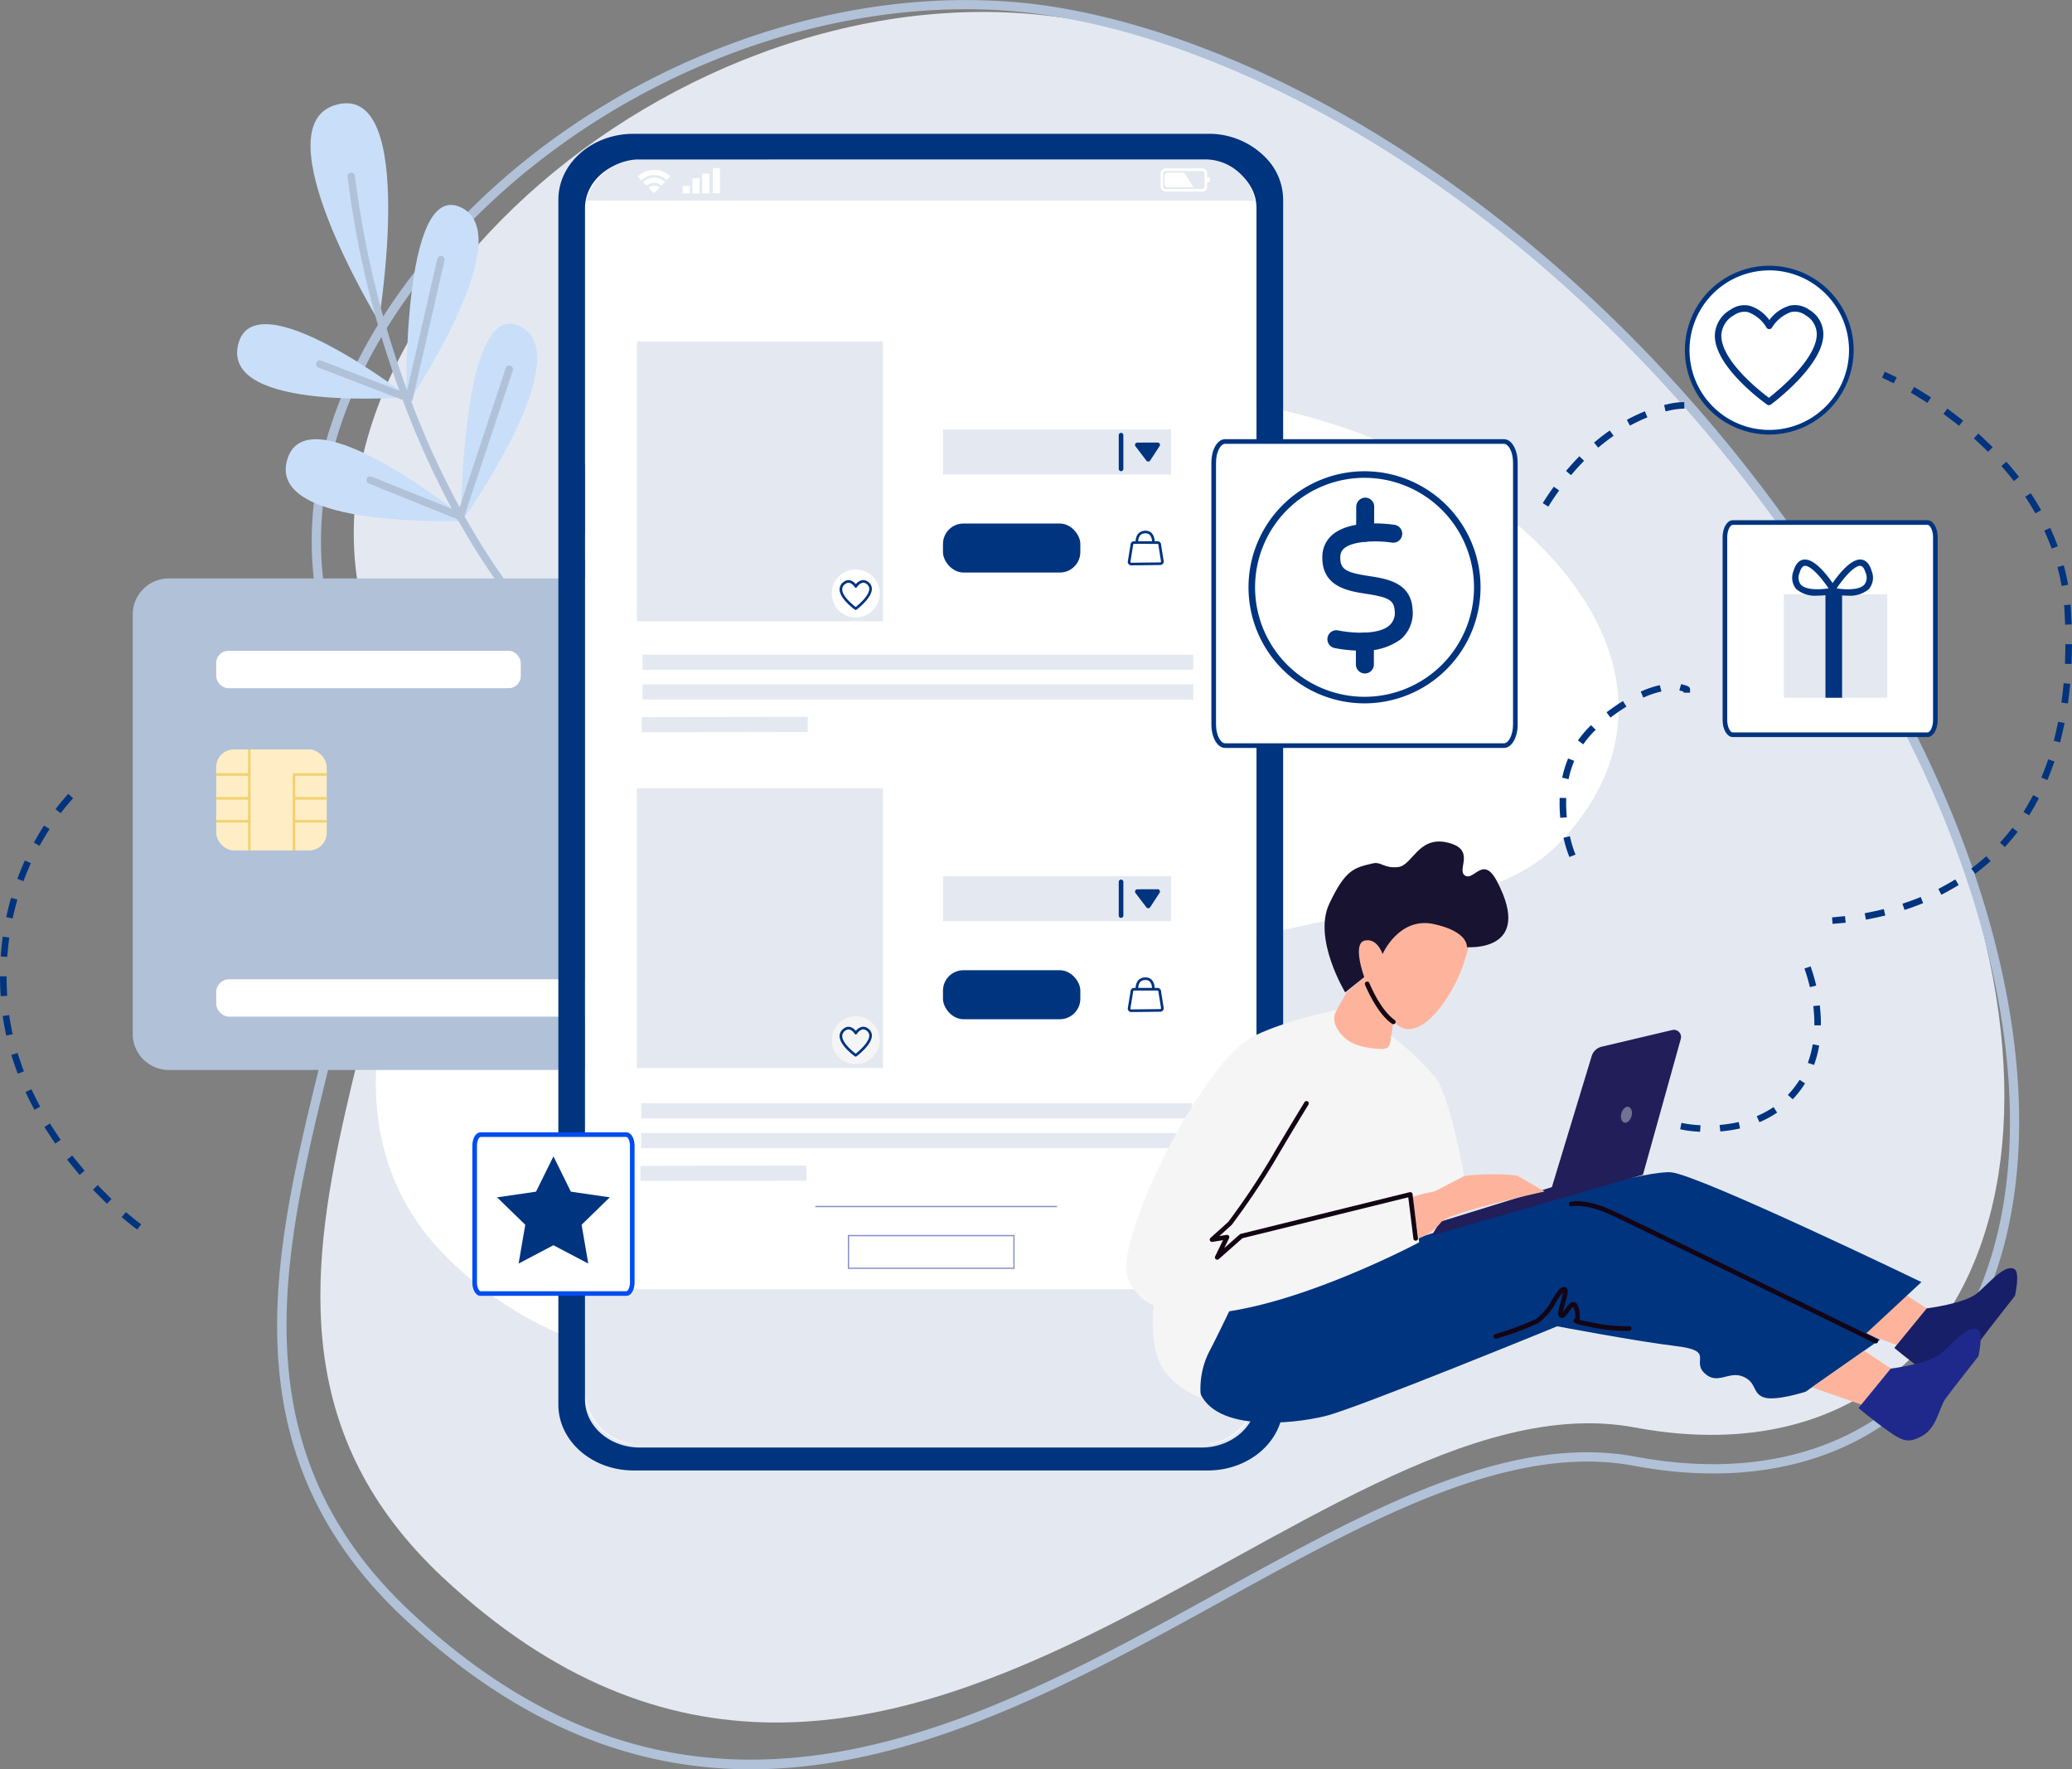 <svg xmlns="http://www.w3.org/2000/svg" xmlns:xlink="http://www.w3.org/1999/xlink" width="234.267" height="200" viewBox="0 0 234.267 200">
  <rect x="0" y="0" width="234.267" height="200" fill="#808080" stroke="none"/>
  <defs>
    <linearGradient id="linear-gradient" x1="-0.95" y1="-0.122" x2="-1.773" y2="-0.15" gradientUnits="objectBoundingBox">
      <stop offset="0" stop-color="#fff"/>
      <stop offset="1" stop-color="#daeaff"/>
    </linearGradient>
    <linearGradient id="linear-gradient-2" x1="-2.097" y1="-37.85" x2="-1.14" y2="-37.85" gradientUnits="objectBoundingBox">
      <stop offset="0" stop-color="#fff"/>
      <stop offset="1" stop-color="#dee5e4"/>
    </linearGradient>
  </defs>
  <g id="Group_3785" data-name="Group 3785" transform="translate(-321.943 -246.597)">
    <path id="Path_4294" data-name="Path 4294" d="M370.379,424.814c50.75,47.524,98-23.8,134.831-16.912,37.831,7.072,55.4-31.671,29.464-81.551-25.25-48.56-65.721-73.092-92.9-77.62-44.93-7.486-93.671,36.517-78.646,71.767C376.689,352.312,336.86,393.426,370.379,424.814Z" transform="translate(1.591 0.059)" fill="#e4e9f1"/>
    <path id="Path_4295" data-name="Path 4295" d="M521.31,390.061l7.294,2.669,3.516-3.648-4.467-2.936Z" transform="translate(9.158 6.41)" fill="#feb49c"/>
    <path id="Path_4296" data-name="Path 4296" d="M405.45,446.6c-12.751,0-25.864-4.569-39.182-17.039-20.278-18.99-14.75-41.438-9.405-63.147,3.906-15.861,7.595-30.842,1.82-44.387-5.891-13.822-2.631-30.189,8.946-44.908,17.1-21.74,46.943-33.941,72.561-29.672,29.594,4.931,70.751,31.629,95.986,80.158,14.962,28.774,16.823,56.673,4.857,72.809-7.794,10.509-20.487,14.727-35.74,11.875-14.027-2.621-29.773,6.052-46.441,15.233C442.2,436.692,424.219,446.595,405.45,446.6Zm24.289-198.955c-22.6,0-46.661,11.523-61.288,30.12-11.333,14.409-14.543,30.392-8.806,43.85,5.911,13.868,2.008,29.719-1.767,45.05-5.273,21.416-10.726,43.561,9.1,62.132,32.366,30.312,63.709,13.044,91.365-2.192,16.835-9.274,32.741-18.043,47.136-15.345,14.837,2.772,27.165-1.3,34.707-11.469,11.726-15.814,9.831-43.288-4.944-71.7-25.069-48.209-65.892-74.721-95.229-79.608A62.446,62.446,0,0,0,429.739,247.642Z" transform="translate(1.376 0)" fill="#b1c1d8"/>
    <path id="Path_4297" data-name="Path 4297" d="M526.716,392.675s1.675,1.4,3.326,2.573,2.368,1.5,3.987.55,1.887-3.24,2.588-4.2,3.737-4.813,3.737-4.813.6-2.636-.049-3.015c-1.085-.633-2.846,1.551-4.221,2.719s-5.7,1.711-5.7,1.711Z" transform="translate(9.406 6.296)" fill="#171f69"/>
    <path id="Path_4298" data-name="Path 4298" d="M496.9,339.38c22.562-24.941-21.287-56.176-56.37-48.866-32.262,6.722-60.407,34.834-65.888,43.284-14.3,22.054-15.675,40.018-5.283,51.646,11.445,12.806,37.168,21.65,57.4,2.531,16.284-15.39,17.547-28.849,25.535-33.281C469.216,345.3,487.441,349.831,496.9,339.38Z" transform="translate(1.866 1.968)" fill="url(#linear-gradient)"/>
    <path id="Path_4299" data-name="Path 4299" d="M363.227,282.4s4.388-26.661-4.635-24.521S363.227,282.4,363.227,282.4Z" transform="translate(1.542 0.513)" fill="#c9def9"/>
    <path id="Path_4300" data-name="Path 4300" d="M371.757,304.106s13.466-18.767,6.749-22.216S371.757,304.106,371.757,304.106Z" transform="translate(2.288 1.607)" fill="#c9def9"/>
    <path id="Path_4301" data-name="Path 4301" d="M381.981,317.823s13.466-18.768,6.749-22.216S381.981,317.823,381.981,317.823Z" transform="translate(2.758 2.237)" fill="#4060f0"/>
    <path id="Path_4302" data-name="Path 4302" d="M373.422,303.278s-18.167-14.813-20.435-6.867S373.422,303.278,373.422,303.278Z" transform="translate(1.419 2.181)" fill="#c9def9"/>
    <path id="Path_4303" data-name="Path 4303" d="M383.136,316.31s-21.695-8.875-21.549-.613S383.136,316.31,383.136,316.31Z" transform="translate(1.821 3.013)" fill="#4060f0"/>
    <path id="Path_4304" data-name="Path 4304" d="M366.971,289.869s-17.534-13.557-19.291-5.883S366.971,289.869,366.971,289.869Z" transform="translate(1.177 1.609)" fill="#c9def9"/>
    <path id="Path_4305" data-name="Path 4305" d="M365.879,291.415s12.984-19.106,6.181-22.382S365.879,291.415,365.879,291.415Z" transform="translate(2.018 1.017)" fill="#c9def9"/>
    <path id="Path_4306" data-name="Path 4306" d="M356.142,286.748a.419.419,0,0,1,.541-.242l8.841,3.4q-.552-1.527-1.069-3.089a108.842,108.842,0,0,1-4.785-21.11.419.419,0,0,1,.834-.079,107.957,107.957,0,0,0,4.754,20.947c.349,1.062.732,2.167,1.148,3.3l3.413-14.886a.419.419,0,1,1,.817.187l-3.6,15.693a.418.418,0,0,1-.168.247,97.629,97.629,0,0,0,5.473,11.97l5.209-15.72a.419.419,0,1,1,.795.263l-5.47,16.435a2.877,2.877,0,0,0,.27.465,74.261,74.261,0,0,0,9.675,13.434l.127,0,4.3-14.578a.419.419,0,1,1,.8.236l-4.306,14.61a.406.406,0,0,1,.027.134.417.417,0,0,1-.224.378,60.081,60.081,0,0,0,4.39,4.2.418.418,0,0,1-.174.723.414.414,0,0,1-.373-.089,61.826,61.826,0,0,1-4.932-4.761l-10.568.215a.419.419,0,1,1-.017-.838l9.834-.2a74.355,74.355,0,0,1-8.862-12.269q-.268-.46-.531-.927a1.4,1.4,0,0,1-.236-.368l-9.993-4.029a.419.419,0,1,1,.313-.777l9.072,3.646a98.373,98.373,0,0,1-5.559-12.315l-9.525-3.66A.417.417,0,0,1,356.142,286.748Z" transform="translate(1.57 0.857)" fill="#b1c1d8"/>
    <g id="Group_3697" data-name="Group 3697" transform="translate(336.943 311.979)">
      <path id="Rectangle_1404" data-name="Rectangle 1404" d="M4.083,0H83.67a4.081,4.081,0,0,1,4.081,4.081v47.4a4.083,4.083,0,0,1-4.083,4.083H4.083A4.083,4.083,0,0,1,0,51.479V4.083A4.083,4.083,0,0,1,4.083,0Z" transform="translate(0.004 0.004)" fill="#b1c1d8"/>
      <rect id="Rectangle_1405" data-name="Rectangle 1405" width="12.497" height="11.418" rx="2" transform="translate(9.445 19.334)" fill="#ffeec5"/>
      <rect id="Rectangle_1406" data-name="Rectangle 1406" width="0.296" height="11.418" transform="translate(13.04 19.334)" fill="#f1d175"/>
      <path id="Path_4309" data-name="Path 4309" d="M353.883,338.892h-.3v-8.734h3.845v.3h-3.549Z" transform="translate(-335.489 -308.14)" fill="#f1d175"/>
      <rect id="Rectangle_1407" data-name="Rectangle 1407" width="3.742" height="0.296" transform="translate(9.445 22.018)" fill="#f1d175"/>
      <rect id="Rectangle_1408" data-name="Rectangle 1408" width="3.742" height="0.296" transform="translate(9.445 24.714)" fill="#f1d175"/>
      <rect id="Rectangle_1409" data-name="Rectangle 1409" width="3.742" height="0.296" transform="translate(9.445 27.311)" fill="#f1d175"/>
      <rect id="Rectangle_1410" data-name="Rectangle 1410" width="3.697" height="0.296" transform="translate(18.245 24.714)" fill="#f1d175"/>
      <rect id="Rectangle_1411" data-name="Rectangle 1411" width="3.697" height="0.296" transform="translate(18.245 27.311)" fill="#f1d175"/>
      <g id="Group_3696" data-name="Group 3696" transform="translate(79.81 16.034)">
        <path id="Path_4310" data-name="Path 4310" d="M412.971,329.268a.382.382,0,0,1-.294-.627,1.448,1.448,0,0,0,.241-.849,1.472,1.472,0,0,0-.237-.822.382.382,0,0,1,.6-.47,2.194,2.194,0,0,1,.4,1.292,2.155,2.155,0,0,1-.417,1.338A.38.38,0,0,1,412.971,329.268Z" transform="translate(-412.588 -324.349)" fill="#fff"/>
        <path id="Path_4311" data-name="Path 4311" d="M414.2,329.8a.375.375,0,0,1-.2-.059.381.381,0,0,1-.123-.525,3.026,3.026,0,0,0,.393-1.381,4,4,0,0,0-.41-1.47.382.382,0,1,1,.682-.344,4.786,4.786,0,0,1,.494,1.818,3.76,3.76,0,0,1-.51,1.78A.383.383,0,0,1,414.2,329.8Z" transform="translate(-412.532 -324.374)" fill="#fff"/>
        <path id="Path_4312" data-name="Path 4312" d="M415.411,330.475a.382.382,0,0,1-.333-.571,4.835,4.835,0,0,0,.581-2.039,6.39,6.39,0,0,0-.593-2.153.382.382,0,1,1,.689-.328,7.044,7.044,0,0,1,.668,2.481,5.54,5.54,0,0,1-.681,2.417A.38.38,0,0,1,415.411,330.475Z" transform="translate(-412.476 -324.404)" fill="#fff"/>
        <path id="Path_4313" data-name="Path 4313" d="M416.652,331.144a.376.376,0,0,1-.194-.053.381.381,0,0,1-.137-.522,5.631,5.631,0,0,0,.7-2.655,9.791,9.791,0,0,0-.794-2.936.382.382,0,1,1,.7-.314,10.485,10.485,0,0,1,.862,3.22,6.351,6.351,0,0,1-.8,3.069A.381.381,0,0,1,416.652,331.144Z" transform="translate(-412.423 -324.437)" fill="#fff"/>
      </g>
      <path id="Path_4314" data-name="Path 4314" d="M402.926,354.16a6,6,0,1,1,6,6A6,6,0,0,1,402.926,354.16Z" transform="translate(-333.223 -307.313)" fill="#ffe7ae"/>
      <rect id="Rectangle_1412" data-name="Rectangle 1412" width="46.123" height="4.226" rx="1.443" transform="translate(9.445 45.317)" fill="#fff"/>
      <rect id="Rectangle_1413" data-name="Rectangle 1413" width="34.435" height="4.226" rx="1.36" transform="translate(9.445 8.186)" fill="#fff"/>
    </g>
    <path id="Rectangle_1415" data-name="Rectangle 1415" d="M5.928,0H70a5.928,5.928,0,0,1,5.928,5.928V142.2A5.928,5.928,0,0,1,70,148.133H5.93A5.93,5.93,0,0,1,0,142.2V5.928A5.928,5.928,0,0,1,5.928,0Z" transform="translate(388.083 261.723)" fill="#fff"/>
    <path id="Path_4315" data-name="Path 4315" d="M454.9,403.454l-63.523,0a6.2,6.2,0,0,1-6.2-6.2V385.935H461.1v11.318A6.2,6.2,0,0,1,454.9,403.454Z" transform="translate(2.905 6.401)" fill="#e4e9f1"/>
    <path id="Path_4317" data-name="Path 4317" d="M462.544,243.556a8.936,8.936,0,0,0-6.809-2.986H390.8c-4.7,0-8.5,3.343-8.5,7.456V384.22c0,4.113,3.807,7.447,8.5,7.447h64.932c4.7,0,8.514-3.334,8.514-7.447V248.026A6.8,6.8,0,0,0,462.544,243.556Zm-1.311,140.083c0,3-2.779,5.436-6.21,5.436l-63.513,0c-3.431,0-6.2-2.428-6.2-5.433V248.984c0-3,2.77-5.43,6.2-5.43l63.512,0c3.431,0,6.211,2.423,6.211,5.427Z" transform="translate(2.773 21.153)" fill="#00347f"/>
    <path id="Path_4318" data-name="Path 4318" d="M469.584,352.2l-2.013,1.741-1.859,3.342a8.754,8.754,0,0,0,2.969,2.7,7.083,7.083,0,0,0,3.714.551l.531-3.642Z" transform="translate(6.604 4.851)" fill="#feb49c"/>
    <path id="Path_4319" data-name="Path 4319" d="M471.516,349.987s-1.352-2.9-2.631-1.422,2.829,10.061,5.635,9.907,5.461-5.145,6.183-7.433,1.6-4.808-.9-6.418C474.688,341.322,471.516,349.987,471.516,349.987Z" transform="translate(6.739 4.468)" fill="#feb49c"/>
    <path id="Path_4320" data-name="Path 4320" d="M467.459,354.6l2.153-1.731s-1.388-3.761.034-4.122,2.033,1.526,2.033,1.526,1.842-4.24,5.776-3.4c4,.858,3.761,2.611,3.761,2.611s7.634.648,3.414-7.424c-1.584-3.03-2.605-.008-3.628-.667s1.363-2.98-2.05-3.746c-3.238-.727-3.892,2.609-5.513,2.787s-1.894-.648-2.868-.415c-2.045.49-3.065.619-4.921,4.583S467.459,354.6,467.459,354.6Z" transform="translate(6.577 4.178)" fill="#171331"/>
    <path id="Path_4321" data-name="Path 4321" d="M454.682,393.626c2.671,5.729,9.761,5.668,13.473,4.74s26.2-10.144,26.2-10.144,9.013,1.707,13.435,2.238,1.729,1.624,3.2,3.047,2.745-.271,4.35.392,1.029,1.868,2.353,2.351,4.759-.638,4.759-.638l10.662-9.909s-24.916-12.018-28.256-12.4c-4.831-.547-43.126,11.96-43.126,11.96S451.734,387.308,454.682,393.626Z" transform="translate(6.072 5.82)" fill="#00347f"/>
    <path id="Path_4322" data-name="Path 4322" d="M451.418,397.215c1.175,5.394,10.737,4.363,14.449,3.435s26.2-10.143,26.2-10.143,9.012,1.709,13.435,2.239,1.73,1.623,3.2,3.046,2.743-.27,4.351.393,1.027,1.869,2.351,2.351,4.76-.639,4.76-.639l8.393-5.874S499.348,378,494.122,377.573s-36.324,8.62-36.324,8.62S450.244,391.82,451.418,397.215Z" transform="translate(5.942 6.016)" fill="#00347f"/>
    <path id="Path_4323" data-name="Path 4323" d="M447.131,386.874c-.568-.372-1.045,4.524.195,7.288s4.672,4,4.672,4a9.353,9.353,0,0,1,.857-5.052c1.24-2.384,2.734-5.547,2.734-5.547S447.7,387.246,447.131,386.874Z" transform="translate(5.724 6.443)" fill="#f5f5f5"/>
    <path id="Path_4324" data-name="Path 4324" d="M517.807,396.717l5.607,1.958,3.884-3.725-3.584-2.367Z" transform="translate(8.997 6.706)" fill="#feb49c"/>
    <path id="Path_4325" data-name="Path 4325" d="M522.841,399.171s1.665,1.4,3.307,2.559,2.354,1.49,3.965.547,1.875-3.221,2.573-4.18,3.716-4.786,3.716-4.786.6-2.622-.049-3c-1.078-.629-2.83,1.543-4.2,2.7s-5.67,1.7-5.67,1.7Z" transform="translate(9.228 6.597)" fill="#1f298c"/>
    <path id="Path_4326" data-name="Path 4326" d="M476.7,381.161l23.893-6.883,4.277-15.355a.81.81,0,0,0-.966-1.005l-7.978,1.886a1.557,1.557,0,0,0-1.132,1.064l-4.5,14.81-12.646,3.917Z" transform="translate(7.109 5.113)" fill="#221e59"/>
    <path id="Path_4327" data-name="Path 4327" d="M526.226,392.492a.259.259,0,0,1-.114-.026c-.271-.132-27.047-13.228-29.956-14.557-2.8-1.28-4.267-.913-4.283-.911a.258.258,0,0,1-.319-.184.262.262,0,0,1,.181-.321c.066-.019,1.644-.429,4.639.94,2.915,1.333,29.7,14.431,29.966,14.563a.261.261,0,0,1-.114.5Z" transform="translate(7.791 5.964)" fill="#130514"/>
    <path id="Path_4328" data-name="Path 4328" d="M483.642,391.54a.262.262,0,0,1-.074-.513,33.35,33.35,0,0,0,4.622-1.711,6.559,6.559,0,0,0,1.82-2.181c.486-.775.837-1.336,1.238-1.435a.39.39,0,0,1,.4.1c.243.25.115.751-.152,1.685a9.647,9.647,0,0,0-.256,1.041c.079-.1.168-.22.237-.315.326-.45.661-.917,1.071-.794.584.174.61,1.421.591,1.989.236.067.679.17,1.5.322a18.166,18.166,0,0,0,4.066.4.249.249,0,0,1,.279.242.261.261,0,0,1-.243.279,18.277,18.277,0,0,1-4.2-.406c-2.052-.38-2.126-.5-2.109-.772a.287.287,0,0,1,.186-.251,2.5,2.5,0,0,0-.226-1.305,3.613,3.613,0,0,0-.494.6c-.278.384-.5.691-.783.688a.4.4,0,0,1-.321-.183c-.189-.279-.055-.794.2-1.68a8.879,8.879,0,0,0,.255-1.05,6.946,6.946,0,0,0-.793,1.121,6.9,6.9,0,0,1-2.009,2.361,33.3,33.3,0,0,1-4.728,1.755A.266.266,0,0,1,483.642,391.54Z" transform="translate(7.416 6.389)" fill="#130514"/>
    <path id="Path_4347" data-name="Path 4347" d="M432.448,383.909H413.593v-3.842h18.855Zm-18.707-.149H432.3v-3.544H413.742Z" transform="translate(4.21 6.131)" fill="#8892c4"/>
    <rect id="Rectangle_1420" data-name="Rectangle 1420" width="27.324" height="0.149" transform="translate(414.127 382.91)" fill="#8892c4"/>
    <g id="Group_3700" data-name="Group 3700" transform="translate(512.393 276.635)">
      <path id="Path_4364" data-name="Path 4364" d="M504.279,284.844a9.3,9.3,0,1,1,9.3,9.279A9.29,9.29,0,0,1,504.279,284.844Z" transform="translate(-504.018 -275.304)" fill="#fff"/>
      <path id="Path_4365" data-name="Path 4365" d="M513.594,294.4a9.54,9.54,0,1,1,9.565-9.539A9.563,9.563,0,0,1,513.594,294.4Zm0-18.557a9.017,9.017,0,1,0,9.042,9.018A9.04,9.04,0,0,0,513.594,275.839Z" transform="translate(-504.029 -275.316)" fill="#00347f"/>
    </g>
    <path id="Path_4366" data-name="Path 4366" d="M513.428,290.882a.365.365,0,0,1-.213-.069c-.244-.172-5.967-4.255-5.9-7.847a3.449,3.449,0,0,1,1.77-2.876,2.7,2.7,0,0,1,2.18-.438,4.225,4.225,0,0,1,2.209,1.613,4.379,4.379,0,0,1,2.306-1.633,2.767,2.767,0,0,1,2.192.459,3.231,3.231,0,0,1,1.611,2.677c.084,3.572-5.685,7.861-5.93,8.041A.37.37,0,0,1,513.428,290.882Zm-2.769-10.561a2.119,2.119,0,0,0-1.173.388,2.72,2.72,0,0,0-1.436,2.27c-.048,2.839,4.334,6.291,5.373,7.069,1.04-.809,5.48-4.434,5.413-7.264a2.5,2.5,0,0,0-1.28-2.076,2.017,2.017,0,0,0-1.618-.354,4.142,4.142,0,0,0-2.158,1.751.37.37,0,0,1-.638-.006,3.99,3.99,0,0,0-2.057-1.727A1.87,1.87,0,0,0,510.659,280.321Z" transform="translate(8.515 1.515)" fill="#00347f"/>
    <g id="Group_3866" data-name="Group 3866">
      <rect id="Rectangle_1416" data-name="Rectangle 1416" width="25.784" height="5.089" transform="translate(428.559 295.15)" fill="#e4e9f1"/>
      <rect id="Rectangle_1417" data-name="Rectangle 1417" width="5.326" height="5.326" transform="translate(448.759 305.991)" fill="#fff"/>
      <rect id="Rectangle_1418" data-name="Rectangle 1418" width="25.784" height="5.089" transform="translate(428.559 345.645)" fill="#e4e9f1"/>
      <path id="Path_4348" data-name="Path 4348" d="M391.255,369.05h62.279v1.713H391.255Z" transform="translate(3.184 5.625)" fill="#e4e9f1"/>
      <path id="Path_4349" data-name="Path 4349" d="M391.391,317.348h62.281v1.713H391.391Z" transform="translate(3.189 3.25)" fill="#e4e9f1"/>
      <path id="Path_4350" data-name="Path 4350" d="M391.392,320.557h62.279v1.713H391.392Z" transform="translate(3.189 3.397)" fill="#e4e9f1"/>
      <path id="Path_4351" data-name="Path 4351" d="M391.307,324.1l18.782-.029v1.713l-18.782.03Z" transform="translate(3.186 3.559)" fill="#e4e9f1"/>
      <path id="Path_4352" data-name="Path 4352" d="M391.254,365.841h62.281v1.713H391.254Z" transform="translate(3.184 5.478)" fill="#e4e9f1"/>
      <path id="Path_4353" data-name="Path 4353" d="M391.17,372.6l18.782-.029v1.713l-18.782.03Z" transform="translate(3.18 5.787)" fill="#e4e9f1"/>
      <g id="Group_3698" data-name="Group 3698" transform="translate(448.431 295.53)">
        <path id="Path_4354" data-name="Path 4354" d="M443.126,293.631v0Z" transform="translate(-442.865 -293.37)" fill="#00347f"/>
        <path id="Path_4355" data-name="Path 4355" d="M443.137,297.711a.262.262,0,0,1-.261-.262v-3.807a.261.261,0,0,1,.523,0v3.807A.262.262,0,0,1,443.137,297.711Z" transform="translate(-442.876 -293.381)" fill="#00347f"/>
      </g>
      <g id="Group_3699" data-name="Group 3699" transform="translate(450.271 296.619)">
        <path id="Path_4356" data-name="Path 4356" d="M444.885,294.679l2.3-.007-1.065,1.63Z" transform="translate(-444.624 -294.411)" fill="#00347f"/>
        <path id="Path_4357" data-name="Path 4357" d="M446.136,296.573a.267.267,0,0,1-.213-.1l-1.234-1.622a.261.261,0,0,1,.208-.419l2.3-.007a.261.261,0,0,1,.219.4l-1.065,1.629A.26.26,0,0,1,446.136,296.573Zm-.712-1.623.691.909.6-.913Z" transform="translate(-444.635 -294.422)" fill="#00347f"/>
      </g>
      <path id="Path_4358" data-name="Path 4358" d="M444.709,305.247a1.368,1.368,0,0,1,.271-.942,1.046,1.046,0,0,1,.771-.346.98.98,0,0,1,.764.259,1.4,1.4,0,0,1,.338.954l-.3-.012a1.125,1.125,0,0,0-.251-.733.678.678,0,0,0-.538-.173.757.757,0,0,0-.562.244,1.079,1.079,0,0,0-.2.719Z" transform="translate(5.639 2.635)" fill="#00347f"/>
      <path id="Path_4359" data-name="Path 4359" d="M444.25,307.817a.4.4,0,0,1-.4-.4l.318-1.954a.389.389,0,0,1,.394-.371h2.655a.4.4,0,0,1,.4.4l.3,1.871a.4.4,0,0,1-.393.418Zm.314-2.426a.1.1,0,0,0-.1.1l-.317,1.954a.1.1,0,0,0,.1.076l3.268-.037a.1.1,0,0,0,.1-.1l-.3-1.871c0-.077-.047-.122-.1-.122Z" transform="translate(5.6 2.687)" fill="#00347f"/>
      <path id="Path_4360" data-name="Path 4360" d="M390.793,283.513h27.826v31.621H390.793Z" transform="translate(3.162 1.696)" fill="#e4e9f1"/>
      <path id="Path_4362" data-name="Path 4362" d="M411.858,310.865a2.707,2.707,0,1,1,2.708,2.7A2.7,2.7,0,0,1,411.858,310.865Z" transform="translate(4.13 2.828)" fill="#fff"/>
      <path id="Path_4363" data-name="Path 4363" d="M414.522,312.664a.148.148,0,0,1-.085-.027c-.072-.051-1.754-1.251-1.736-2.318a1.042,1.042,0,0,1,.533-.87.827.827,0,0,1,.666-.133,1.238,1.238,0,0,1,.634.442,1.281,1.281,0,0,1,.661-.449.85.85,0,0,1,.67.139.98.98,0,0,1,.486.813c.025,1.06-1.67,2.321-1.742,2.373A.143.143,0,0,1,414.522,312.664Zm-.805-3.074a.578.578,0,0,0-.319.107.758.758,0,0,0-.4.628c-.013.787,1.188,1.751,1.524,2.006.5-.391,1.551-1.354,1.535-2.063a.692.692,0,0,0-.356-.571.551.551,0,0,0-.439-.1,1.175,1.175,0,0,0-.6.492.151.151,0,0,1-.128.071.147.147,0,0,1-.128-.074,1.125,1.125,0,0,0-.573-.483A.466.466,0,0,0,413.717,309.59Z" transform="translate(4.169 2.88)" fill="#00347f"/>
      <rect id="Rectangle_1421" data-name="Rectangle 1421" width="15.53" height="5.538" rx="2.313" transform="translate(428.559 305.778)" fill="#00347f"/>
      <g id="Group_3701" data-name="Group 3701" transform="translate(448.431 346.025)">
        <path id="Path_4367" data-name="Path 4367" d="M443.126,341.908v0Z" transform="translate(-442.865 -341.647)" fill="#00347f"/>
        <path id="Path_4368" data-name="Path 4368" d="M443.137,345.987a.262.262,0,0,1-.261-.261v-3.806a.261.261,0,0,1,.523,0v3.806A.262.262,0,0,1,443.137,345.987Z" transform="translate(-442.876 -341.658)" fill="#00347f"/>
      </g>
      <g id="Group_3702" data-name="Group 3702" transform="translate(450.271 347.112)">
        <path id="Path_4369" data-name="Path 4369" d="M444.885,342.956l2.3-.007-1.065,1.629Z" transform="translate(-444.624 -342.686)" fill="#00347f"/>
        <path id="Path_4370" data-name="Path 4370" d="M446.136,344.851a.268.268,0,0,1-.213-.1l-1.234-1.622a.262.262,0,0,1,.208-.419l2.3-.007a.261.261,0,0,1,.219.4l-1.065,1.63A.265.265,0,0,1,446.136,344.851Zm-.712-1.624.691.909.6-.913Z" transform="translate(-444.635 -342.698)" fill="#00347f"/>
      </g>
      <path id="Path_4371" data-name="Path 4371" d="M444.709,353.524a1.37,1.37,0,0,1,.271-.943,1.047,1.047,0,0,1,.771-.346.971.971,0,0,1,.764.259,1.4,1.4,0,0,1,.338.955l-.3-.012a1.125,1.125,0,0,0-.251-.733.678.678,0,0,0-.538-.173.753.753,0,0,0-.562.243,1.082,1.082,0,0,0-.2.72Z" transform="translate(5.639 4.852)" fill="#00347f"/>
      <path id="Path_4372" data-name="Path 4372" d="M444.25,356.094a.4.4,0,0,1-.4-.4l.318-1.954a.389.389,0,0,1,.394-.372h2.655a.4.4,0,0,1,.4.4l.3,1.871a.4.4,0,0,1-.393.42Zm.314-2.427a.1.1,0,0,0-.1.1l-.317,1.954a.1.1,0,0,0,.1.076l3.268-.036a.1.1,0,0,0,.1-.1l-.3-1.87c0-.078-.047-.123-.1-.123Z" transform="translate(5.6 4.905)" fill="#00347f"/>
      <path id="Path_4373" data-name="Path 4373" d="M390.793,331.79h27.826v31.621H390.793Z" transform="translate(3.162 3.913)" fill="#e4e9f1"/>
      <path id="Path_4374" data-name="Path 4374" d="M411.858,359.142a2.707,2.707,0,1,1,2.708,2.7A2.7,2.7,0,0,1,411.858,359.142Z" transform="translate(4.13 5.046)" fill="#f5f5f5"/>
      <path id="Path_4375" data-name="Path 4375" d="M414.522,360.94a.156.156,0,0,1-.085-.026c-.072-.051-1.754-1.252-1.736-2.318a1.041,1.041,0,0,1,.533-.87.81.81,0,0,1,.666-.133,1.233,1.233,0,0,1,.634.443,1.271,1.271,0,0,1,.661-.45.846.846,0,0,1,.67.139.979.979,0,0,1,.486.812c.025,1.061-1.67,2.321-1.742,2.374A.149.149,0,0,1,414.522,360.94Zm-.805-3.073a.583.583,0,0,0-.319.106.758.758,0,0,0-.4.629c-.013.787,1.188,1.75,1.524,2.006.5-.391,1.551-1.354,1.535-2.064a.692.692,0,0,0-.356-.571.554.554,0,0,0-.439-.1,1.145,1.145,0,0,0-.6.492.2.2,0,0,1-.129.071.146.146,0,0,1-.127-.074,1.125,1.125,0,0,0-.573-.483A.471.471,0,0,0,413.717,357.867Z" transform="translate(4.169 5.098)" fill="#00347f"/>
      <rect id="Rectangle_1422" data-name="Rectangle 1422" width="15.53" height="5.538" rx="2.313" transform="translate(428.559 356.272)" fill="#00347f"/>
    </g>
    <g id="Group_3703" data-name="Group 3703" transform="translate(458.907 296.243)">
      <path id="Path_4377" data-name="Path 4377" d="M454.427,294.312h31.534c.71,0,1.285,1.073,1.285,2.4v29.587c0,1.322-.575,2.4-1.285,2.4H454.427c-.71,0-1.285-1.073-1.285-2.4V296.707C453.142,295.385,453.717,294.312,454.427,294.312Z" transform="translate(-452.88 -294.052)" fill="#fff"/>
      <path id="Path_4378" data-name="Path 4378" d="M485.973,328.963H454.439c-.868,0-1.547-1.166-1.547-2.656V296.719c0-1.489.679-2.656,1.547-2.656h31.534c.868,0,1.547,1.166,1.547,2.656v29.589C487.52,327.8,486.841,328.963,485.973,328.963Zm-31.534-34.377c-.484,0-1.024.875-1.024,2.133v29.589c0,1.256.54,2.133,1.024,2.133h31.534c.484,0,1.024-.876,1.024-2.133V296.719c0-1.257-.54-2.133-1.024-2.133Z" transform="translate(-452.892 -294.063)" fill="#00347f"/>
    </g>
    <g id="Group_3704" data-name="Group 3704" transform="translate(516.703 305.404)">
      <path id="Path_4379" data-name="Path 4379" d="M509.3,303.071h22c.495,0,.9.749.9,1.671v20.646c0,.923-.4,1.671-.9,1.671h-22c-.5,0-.9-.749-.9-1.671V304.742C508.4,303.82,508.8,303.071,509.3,303.071Z" transform="translate(-508.138 -302.81)" fill="#fff"/>
      <path id="Path_4380" data-name="Path 4380" d="M531.311,327.333h-22c-.65,0-1.159-.849-1.159-1.933V304.754c0-1.084.509-1.933,1.159-1.933h22c.65,0,1.158.849,1.158,1.933V325.4C532.469,326.483,531.961,327.333,531.311,327.333Zm-22-23.989c-.3,0-.636.6-.636,1.41V325.4c0,.807.336,1.41.636,1.41h22c.3,0,.635-.6.635-1.41V304.754c0-.807-.335-1.41-.635-1.41Z" transform="translate(-508.149 -302.821)" fill="#00347f"/>
    </g>
    <g id="Group_3706" data-name="Group 3706" transform="translate(375.348 374.598)">
      <path id="Path_4383" data-name="Path 4383" d="M373.924,369.226H390.4c.37,0,.671.561.671,1.251v15.459c0,.69-.3,1.251-.671,1.251H373.924c-.371,0-.672-.561-.672-1.251V370.477C373.253,369.787,373.553,369.226,373.924,369.226Z" transform="translate(-372.991 -368.965)" fill="#fff"/>
      <path id="Path_4384" data-name="Path 4384" d="M390.412,387.46H373.936c-.532,0-.933-.651-.933-1.512V370.488c0-.862.4-1.512.933-1.512h16.476c.532,0,.933.651.933,1.512v15.459C391.345,386.809,390.944,387.46,390.412,387.46ZM373.936,369.5c-.163,0-.41.394-.41.989v15.459c0,.6.247.989.41.989h16.476c.163,0,.41-.393.41-.989V370.488c0-.6-.247-.989-.41-.989Z" transform="translate(-373.003 -368.976)" fill="#004def"/>
    </g>
    <rect id="Rectangle_1424" data-name="Rectangle 1424" width="11.702" height="11.702" transform="translate(523.626 313.771)" fill="#e4e9f1"/>
    <rect id="Rectangle_1425" data-name="Rectangle 1425" width="1.883" height="11.702" transform="translate(528.334 313.771)" fill="#00347f"/>
    <path id="Path_4385" data-name="Path 4385" d="M518.523,311.154a3.3,3.3,0,0,1-2.387-.744,1.985,1.985,0,0,1-.319-2.028c.228-.793.619-1.232,1.161-1.305,1.472-.189,3.346,2.735,3.7,3.325l.259.427-.486.11A9.5,9.5,0,0,1,518.523,311.154Zm-1.387-3.37a.411.411,0,0,0-.063,0c-.291.039-.47.452-.567.793a1.316,1.316,0,0,0,.151,1.337c.6.639,2.172.559,3.13.415C518.992,309.142,517.815,307.784,517.136,307.784Z" transform="translate(8.9 2.778)" fill="#00347f"/>
    <path id="Path_4386" data-name="Path 4386" d="M521.794,311.154a9.475,9.475,0,0,1-1.933-.215l-.487-.11.259-.427c.36-.59,2.244-3.513,3.7-3.325.542.073.933.513,1.161,1.305a1.985,1.985,0,0,1-.319,2.028A3.293,3.293,0,0,1,521.794,311.154Zm-1.265-.822c.959.144,2.529.224,3.129-.414a1.316,1.316,0,0,0,.151-1.337c-.1-.341-.275-.754-.567-.793C522.571,307.7,521.349,309.105,520.53,310.332Z" transform="translate(9.069 2.778)" fill="#00347f"/>
    <path id="Path_4390" data-name="Path 4390" d="M382.051,371.576l1.968,3.989,4.4.64-3.185,3.1.752,4.384-3.937-2.07-3.937,2.07.752-4.384-3.185-3.1,4.4-.64Z" transform="translate(2.468 5.741)" fill="#00347f"/>
    <path id="Path_4391" data-name="Path 4391" d="M498.362,367.266c-.13.493-.493.824-.811.742s-.472-.551-.342-1.045.493-.825.811-.742S498.491,366.773,498.362,367.266Z" transform="translate(8.049 5.494)" opacity="0.42" fill="url(#linear-gradient-2)"/>
    <g id="Group_3708" data-name="Group 3708" transform="translate(529.076 288.623)">
      <path id="Path_4392" data-name="Path 4392" d="M526.714,288.08l-.332-.164c-.414-.2-.651-.311-.651-.311l-.339-.151.3-.678.338.151s.244.109.679.324l.333.165Z" transform="translate(-519.731 -286.777)" fill="#00347f"/>
      <path id="Path_4393" data-name="Path 4393" d="M523.653,348.633l-.139-.728.364-.069q.709-.136,1.434-.31l.361-.086.172.721-.361.086q-.737.176-1.466.316Zm4.364-1.1-.237-.7.35-.12q.687-.232,1.374-.5l.345-.137.273.689-.344.136c-.47.187-.941.36-1.41.519Zm4.165-1.714-.345-.656.327-.173q.643-.339,1.276-.715l.318-.19.381.636-.319.19c-.432.259-.869.5-1.311.735Zm3.833-2.372-.455-.585.293-.228q.573-.442,1.128-.928l.278-.244.488.557-.279.244c-.381.334-.768.651-1.161.956Zm3.345-3.023-.552-.494.246-.277q.482-.537.938-1.116l.229-.292.583.46-.23.291q-.472.6-.966,1.152Zm2.737-3.579-.632-.387.192-.316q.377-.613.727-1.267l.176-.327.653.35-.175.326q-.361.673-.747,1.3Zm2.075-3.993-.688-.278.14-.343q.271-.668.518-1.37l.122-.35.7.246-.123.349q-.253.72-.53,1.4Zm1.437-4.257-.719-.181.09-.36q.176-.7.329-1.429l.076-.363.726.153-.076.364q-.157.742-.336,1.457Zm.879-4.4-.735-.1.049-.368c.065-.478.12-.963.169-1.458l.036-.369.74.072-.038.368c-.048.505-.107,1-.172,1.485Zm.408-4.461-.741-.027s.044-1.344.049-1.843l0-.37.742.007,0,.371q-.008.756-.036,1.493Zm-.721-4.447s-.05-1.17-.074-1.578l-.043-.632.74-.051.118,2.232Zm-.394-4.371-.069-.364q-.135-.725-.313-1.425l-.09-.36.719-.181.091.359c.121.483.229.972.323,1.47l.067.365Zm-1.126-4.228-.131-.347q-.262-.689-.559-1.35l-.151-.339.676-.3.152.338q.3.682.574,1.391l.132.347Zm-1.835-3.981-.187-.32q-.372-.637-.769-1.247l-.2-.311.621-.4.2.311q.406.626.788,1.278l.187.319Zm-2.438-3.655-.231-.291q-.461-.579-.938-1.129l-.243-.279.56-.486.244.28c.323.373.644.758.958,1.153l.23.29Zm-2.918-3.3-.264-.259q-.532-.522-1.068-1.009l-.275-.25.5-.548.274.25q.546.5,1.088,1.029l.265.259Zm-3.282-2.942-.292-.23q-.593-.468-1.171-.892l-.3-.22.439-.6.3.22q.585.431,1.191.908l.291.228Zm-3.577-2.593-.312-.2c-.439-.281-.859-.541-1.252-.774l-.318-.19.379-.636.319.188c.4.238.825.5,1.273.789l.312.2Z" transform="translate(-519.817 -286.701)" fill="#00347f"/>
      <path id="Path_4394" data-name="Path 4394" d="M520.045,346.488l-.065-.737,1.466-.143.08.738Z" transform="translate(-519.979 -284.075)" fill="#00347f"/>
    </g>
    <path id="Path_4395" data-name="Path 4395" d="M489.332,301.873l-.624-.4.2-.312q.414-.648.837-1.245l.213-.3.606.428-.214.3c-.273.389-.546.793-.816,1.215Zm2.569-3.555-.56-.486.243-.279c.337-.388.674-.759,1.009-1.11l.256-.268.536.514-.256.267q-.493.513-.985,1.084Zm3.08-3.114-.472-.571.286-.236c.4-.331.8-.637,1.192-.92l.3-.215.432.6-.3.216q-.569.409-1.154.89Zm3.583-2.488-.342-.657.327-.172c.476-.248.932-.462,1.365-.647l.341-.145.291.681-.34.146c-.416.178-.856.384-1.314.622Zm4.03-1.613-.161-.724.362-.081a9.093,9.093,0,0,1,1.536-.233l.37-.013.025.74-.369.014a8.74,8.74,0,0,0-1.4.215Z" transform="translate(7.661 1.996)" fill="#00347f"/>
    <path id="Path_4396" data-name="Path 4396" d="M337.468,381.648l-.3-.219s-.446-.324-1.183-.949l-.283-.238.478-.566.283.238c.708.6,1.142.916,1.142.916l.3.219Zm-3.434-2.923-.266-.259c-.337-.327-.689-.682-1.055-1.06l-.257-.267.532-.515.258.266q.54.558,1.04,1.045l.266.258Zm-3.088-3.258-.24-.281q-.471-.557-.949-1.16l-.229-.29.58-.461.23.292q.469.593.933,1.139l.24.282Zm-2.754-3.542-.209-.305q-.417-.61-.823-1.251l-.2-.314.625-.4.2.314q.4.631.809,1.228l.209.306Zm-2.361-3.821-.173-.327q-.345-.656-.671-1.34l-.159-.334.668-.32.16.336q.319.668.658,1.313l.173.327Zm-1.881-4.079-.129-.347q-.259-.7-.487-1.42l-.112-.354.707-.222.112.352q.223.7.476,1.386l.128.347Zm-1.3-4.305-.076-.364c-.1-.486-.192-.979-.27-1.476l-.058-.367.733-.113.056.365q.115.728.264,1.439l.075.363Zm-.634-4.455-.02-.37q-.041-.761-.048-1.5l0-.37.742-.007,0,.371c.005.48.02.969.047,1.463l.02.371Zm.746-4.434-.738-.06.029-.37q.061-.759.156-1.492l.047-.367.735.094-.047.367q-.093.715-.153,1.457Zm.609-4.348-.723-.163.082-.362q.169-.745.366-1.454l.1-.357.714.2-.1.358q-.193.692-.358,1.42Zm1.225-4.215L323.9,342l.133-.345q.276-.719.572-1.387l.15-.339.679.3-.15.339q-.289.654-.56,1.354Zm1.82-4-.645-.364.181-.323c.256-.454.514-.884.768-1.29l.2-.314.628.394-.2.314c-.249.4-.5.815-.749,1.259Zm2.385-3.687-.584-.456.229-.293c.352-.449.678-.836.962-1.158l.245-.278.555.491-.245.278c-.276.314-.593.688-.935,1.125Z" transform="translate(0 3.941)" fill="#00347f"/>
    <path id="Path_4397" data-name="Path 4397" d="M491.642,340.077l-.135-.345a13.052,13.052,0,0,1-.445-1.466l-.09-.359.72-.18.09.359a12.9,12.9,0,0,0,.415,1.376l.135.345Zm-1.035-4.428-.028-.369c-.029-.4-.048-.817-.048-1.247l.006-.635.742.005-.006.63c0,.411.017.809.046,1.191l.028.369Zm.934-4.367-.721-.174.087-.361a12.006,12.006,0,0,1,.451-1.46l.132-.346.692.264-.132.346a11.2,11.2,0,0,0-.423,1.37Zm1.66-3.937-.594-.443.222-.3a11.438,11.438,0,0,1,.995-1.162l.258-.265.53.518-.259.266a10.459,10.459,0,0,0-.93,1.087Zm3.077-3.026-.438-.6.3-.219q.645-.474,1.239-.853l.313-.2.4.624-.312.2c-.385.247-.785.52-1.2.825Zm3.713-2.263-.282-.685.343-.141a11.092,11.092,0,0,1,1.451-.491l.359-.092.185.717-.36.092a10.592,10.592,0,0,0-1.353.457Zm5.291-.551h-.742v-.123c-.032-.01-.072-.023-.114-.035l-.357-.1.2-.714.357.1c.446.123.657.231.657.5Z" transform="translate(7.744 3.396)" fill="#00347f"/>
    <path id="Path_4398" data-name="Path 4398" d="M474.459,376.139l.731,4.683A6,6,0,0,0,477.9,378.9c.862-1.072,11.682-3.446,11.682-3.446l-3.121-1.805a26,26,0,0,0-5.9.049A13.759,13.759,0,0,0,477,375.326Z" transform="translate(7.006 5.829)" fill="#feb49c"/>
    <path id="Path_4399" data-name="Path 4399" d="M467.5,355.743s-6.13,1.239-9.646,3.105c-5.646,3-15.719,23.2-13.967,27.292,4.674,10.924,32.924-4.122,32.924-4.122l-.758-5.232,2.547-.55,3.305-1.721s-1.653-9.225-3.305-11.154a29.967,29.967,0,0,0-4.962-4.687c-.167-.2.312,1.541-1.078,1.486s-3.309-.275-4.437-1.5C466.519,356.907,467.5,355.743,467.5,355.743Z" transform="translate(5.592 5.014)" fill="#f5f5f5"/>
    <path id="Path_4400" data-name="Path 4400" d="M453.557,383.529a.261.261,0,0,1-.234-.375l.891-1.836-1.2.2a.271.271,0,0,1-.278-.145.261.261,0,0,1,.062-.307l2.013-1.815a82.623,82.623,0,0,0,4.8-7.163c1.852-3.166,3.8-6.336,3.819-6.368a.259.259,0,0,1,.36-.086.262.262,0,0,1,.086.36c-.02.031-1.962,3.2-3.812,6.357a82.228,82.228,0,0,1-4.874,7.25l-1.388,1.257.823-.134a.262.262,0,0,1,.277.372l-.542,1.115,1.752-1.545a.272.272,0,0,1,.11-.059l19.1-4.709a.26.26,0,0,1,.21.039.267.267,0,0,1,.112.183l.615,4.964a.262.262,0,0,1-.226.293.257.257,0,0,1-.293-.227l-.579-4.672L456.413,381.1l-2.683,2.366A.253.253,0,0,1,453.557,383.529Z" transform="translate(6.007 5.466)" fill="#130514"/>
    <path id="Path_4410" data-name="Path 4410" d="M472.7,357.5a.256.256,0,0,1-.15-.047c-1.774-1.23-3-4.3-3.055-4.431a.262.262,0,0,1,.486-.192c.013.031,1.224,3.053,2.867,4.194a.262.262,0,0,1,.066.364A.259.259,0,0,1,472.7,357.5Z" transform="translate(6.777 4.872)" fill="#130514"/>
    <path id="Path_4411" data-name="Path 4411" d="M505.815,369.74l-.37-.026a12.729,12.729,0,0,1-1.52-.188l-.363-.074.15-.726.363.075a12.454,12.454,0,0,0,1.424.173l.37.027Zm2.287-.036-.076-.736.368-.039c.485-.05.966-.126,1.429-.219l.362-.075.15.726-.363.074c-.484.1-.99.178-1.5.231Zm4.429-1.049-.31-.674.336-.155a10.905,10.905,0,0,0,1.259-.682l.313-.2.4.627-.314.2a11.6,11.6,0,0,1-1.345.731Zm3.765-2.588-.553-.492.246-.277a10.6,10.6,0,0,0,.877-1.131l.206-.307.615.412-.206.307a11.118,11.118,0,0,1-.937,1.211Zm2.407-3.883-.7-.231.116-.352a11.819,11.819,0,0,0,.365-1.389l.072-.364.728.145-.073.363a12.4,12.4,0,0,1-.388,1.477Zm.037-4.473-.005-.37c-.005-.477-.032-.963-.082-1.448l-.037-.369.737-.073.037.368c.051.506.08,1.015.086,1.513l0,.369Zm-.505-4.324-.092-.359c-.135-.531-.278-1-.409-1.4l-.117-.35.7-.234.116.352c.137.409.285.9.425,1.449l.091.359Z" transform="translate(8.343 4.798)" fill="#00347f"/>
    <g id="Group_3710" data-name="Group 3710" transform="translate(471.45 302.851)">
      <path id="Path_4412" data-name="Path 4412" d="M469.38,317.549a15.2,15.2,0,0,1-3.12-.3,1.015,1.015,0,0,1,.424-1.986c1.141.242,4.4.614,5.767-.552a1.881,1.881,0,0,0,.61-1.7c-.064-1.211-.82-1.519-3.215-1.887-2.026-.312-5.086-.781-4.958-4.286a3.223,3.223,0,0,1,1.19-2.431c2.14-1.768,6.489-1.158,6.98-1.08a1.015,1.015,0,0,1-.309,2.007c-1.5-.23-4.293-.258-5.378.64a1.186,1.186,0,0,0-.453.939c-.054,1.474.68,1.811,3.236,2.2,2.014.31,4.775.734,4.935,3.788a3.914,3.914,0,0,1-1.321,3.348A6.932,6.932,0,0,1,469.38,317.549Z" transform="translate(-464.884 -300.252)" fill="#00347f"/>
      <path id="Path_4413" data-name="Path 4413" d="M469.539,319.587a1.019,1.019,0,0,1-1.027-1.017l0-2.6a.984.984,0,0,1,1.017-1.015,1.016,1.016,0,0,1,1.016,1.016l0,2.6A1.015,1.015,0,0,1,469.539,319.587Z" transform="translate(-464.718 -299.71)" fill="#00347f"/>
      <path id="Path_4414" data-name="Path 4414" d="M469.568,305.366a1.018,1.018,0,0,1-1.027-1.018l.008-2.956a1.042,1.042,0,0,1,1.019-1.012,1.015,1.015,0,0,1,1.012,1.018l-.008,2.956A1.016,1.016,0,0,1,469.568,305.366Z" transform="translate(-464.716 -300.38)" fill="#00347f"/>
    </g>
    <path id="Path_4415" data-name="Path 4415" d="M470.021,323.765a13.118,13.118,0,1,1,13.118-13.118A13.132,13.132,0,0,1,470.021,323.765Zm0-25.495A12.377,12.377,0,1,0,482.4,310.647,12.391,12.391,0,0,0,470.021,298.271Z" transform="translate(6.2 2.34)" fill="#00347f"/>
    <path id="Path_4416" data-name="Path 4416" d="M460.884,248.489H385.333a6.237,6.237,0,0,1,5.673-4.655l64.248-.008A5.692,5.692,0,0,1,460.884,248.489Z" transform="translate(2.912 20.791)" fill="#e4e9f1"/>
    <g id="Group_3711" data-name="Group 3711" transform="translate(453.162 265.635)">
      <path id="Path_4417" data-name="Path 4417" d="M452.094,247.424h-4.121a.574.574,0,0,1-.574-.573v-1.479a.574.574,0,0,1,.574-.573h4.121a.575.575,0,0,1,.574.573v1.479A.574.574,0,0,1,452.094,247.424Zm-4.121-2.336a.285.285,0,0,0-.286.283v1.479a.286.286,0,0,0,.286.284h4.121a.285.285,0,0,0,.284-.284v-1.479a.284.284,0,0,0-.284-.283Z" transform="translate(-447.399 -244.799)" fill="#fff"/>
      <path id="Path_4418" data-name="Path 4418" d="M451.1,246.917h-2.939a.339.339,0,0,1-.335-.345v-.962a.339.339,0,0,1,.335-.345h1.893Z" transform="translate(-447.379 -244.778)" fill="#fff"/>
      <path id="Path_4419" data-name="Path 4419" d="M452.749,245.863v.331a.1.1,0,0,1-.1.106H452.3v-.543h.346A.1.1,0,0,1,452.749,245.863Z" transform="translate(-447.174 -244.755)" fill="#fff"/>
    </g>
    <g id="Group_3712" data-name="Group 3712" transform="translate(394.048 265.801)">
      <path id="Path_4420" data-name="Path 4420" d="M394.553,245.686l-.4.425a2.061,2.061,0,0,0-2.861.021l-.409-.419a2.646,2.646,0,0,1,3.672-.026Z" transform="translate(-390.881 -244.958)" fill="#fff"/>
      <path id="Path_4421" data-name="Path 4421" d="M393.925,246.28l-.406.43a1.182,1.182,0,0,0-1.643.012l-.414-.425a1.778,1.778,0,0,1,2.463-.017Z" transform="translate(-390.854 -244.92)" fill="#fff"/>
      <path id="Path_4422" data-name="Path 4422" d="M393.284,246.889l-.608.641-.617-.632a.885.885,0,0,1,1.225-.009Z" transform="translate(-390.827 -244.88)" fill="#fff"/>
    </g>
    <g id="Group_3713" data-name="Group 3713" transform="translate(399.13 265.598)">
      <rect id="Rectangle_1427" data-name="Rectangle 1427" width="0.806" height="2.853" transform="translate(3.405)" fill="#fff"/>
      <rect id="Rectangle_1428" data-name="Rectangle 1428" width="0.806" height="2.221" transform="translate(2.206 0.632)" fill="#fff"/>
      <rect id="Rectangle_1429" data-name="Rectangle 1429" width="0.806" height="1.687" transform="translate(1.095 1.166)" fill="#fff"/>
      <rect id="Rectangle_1430" data-name="Rectangle 1430" width="0.806" height="0.844" transform="translate(0 2.009)" fill="#fff"/>
    </g>
  </g>
</svg>
